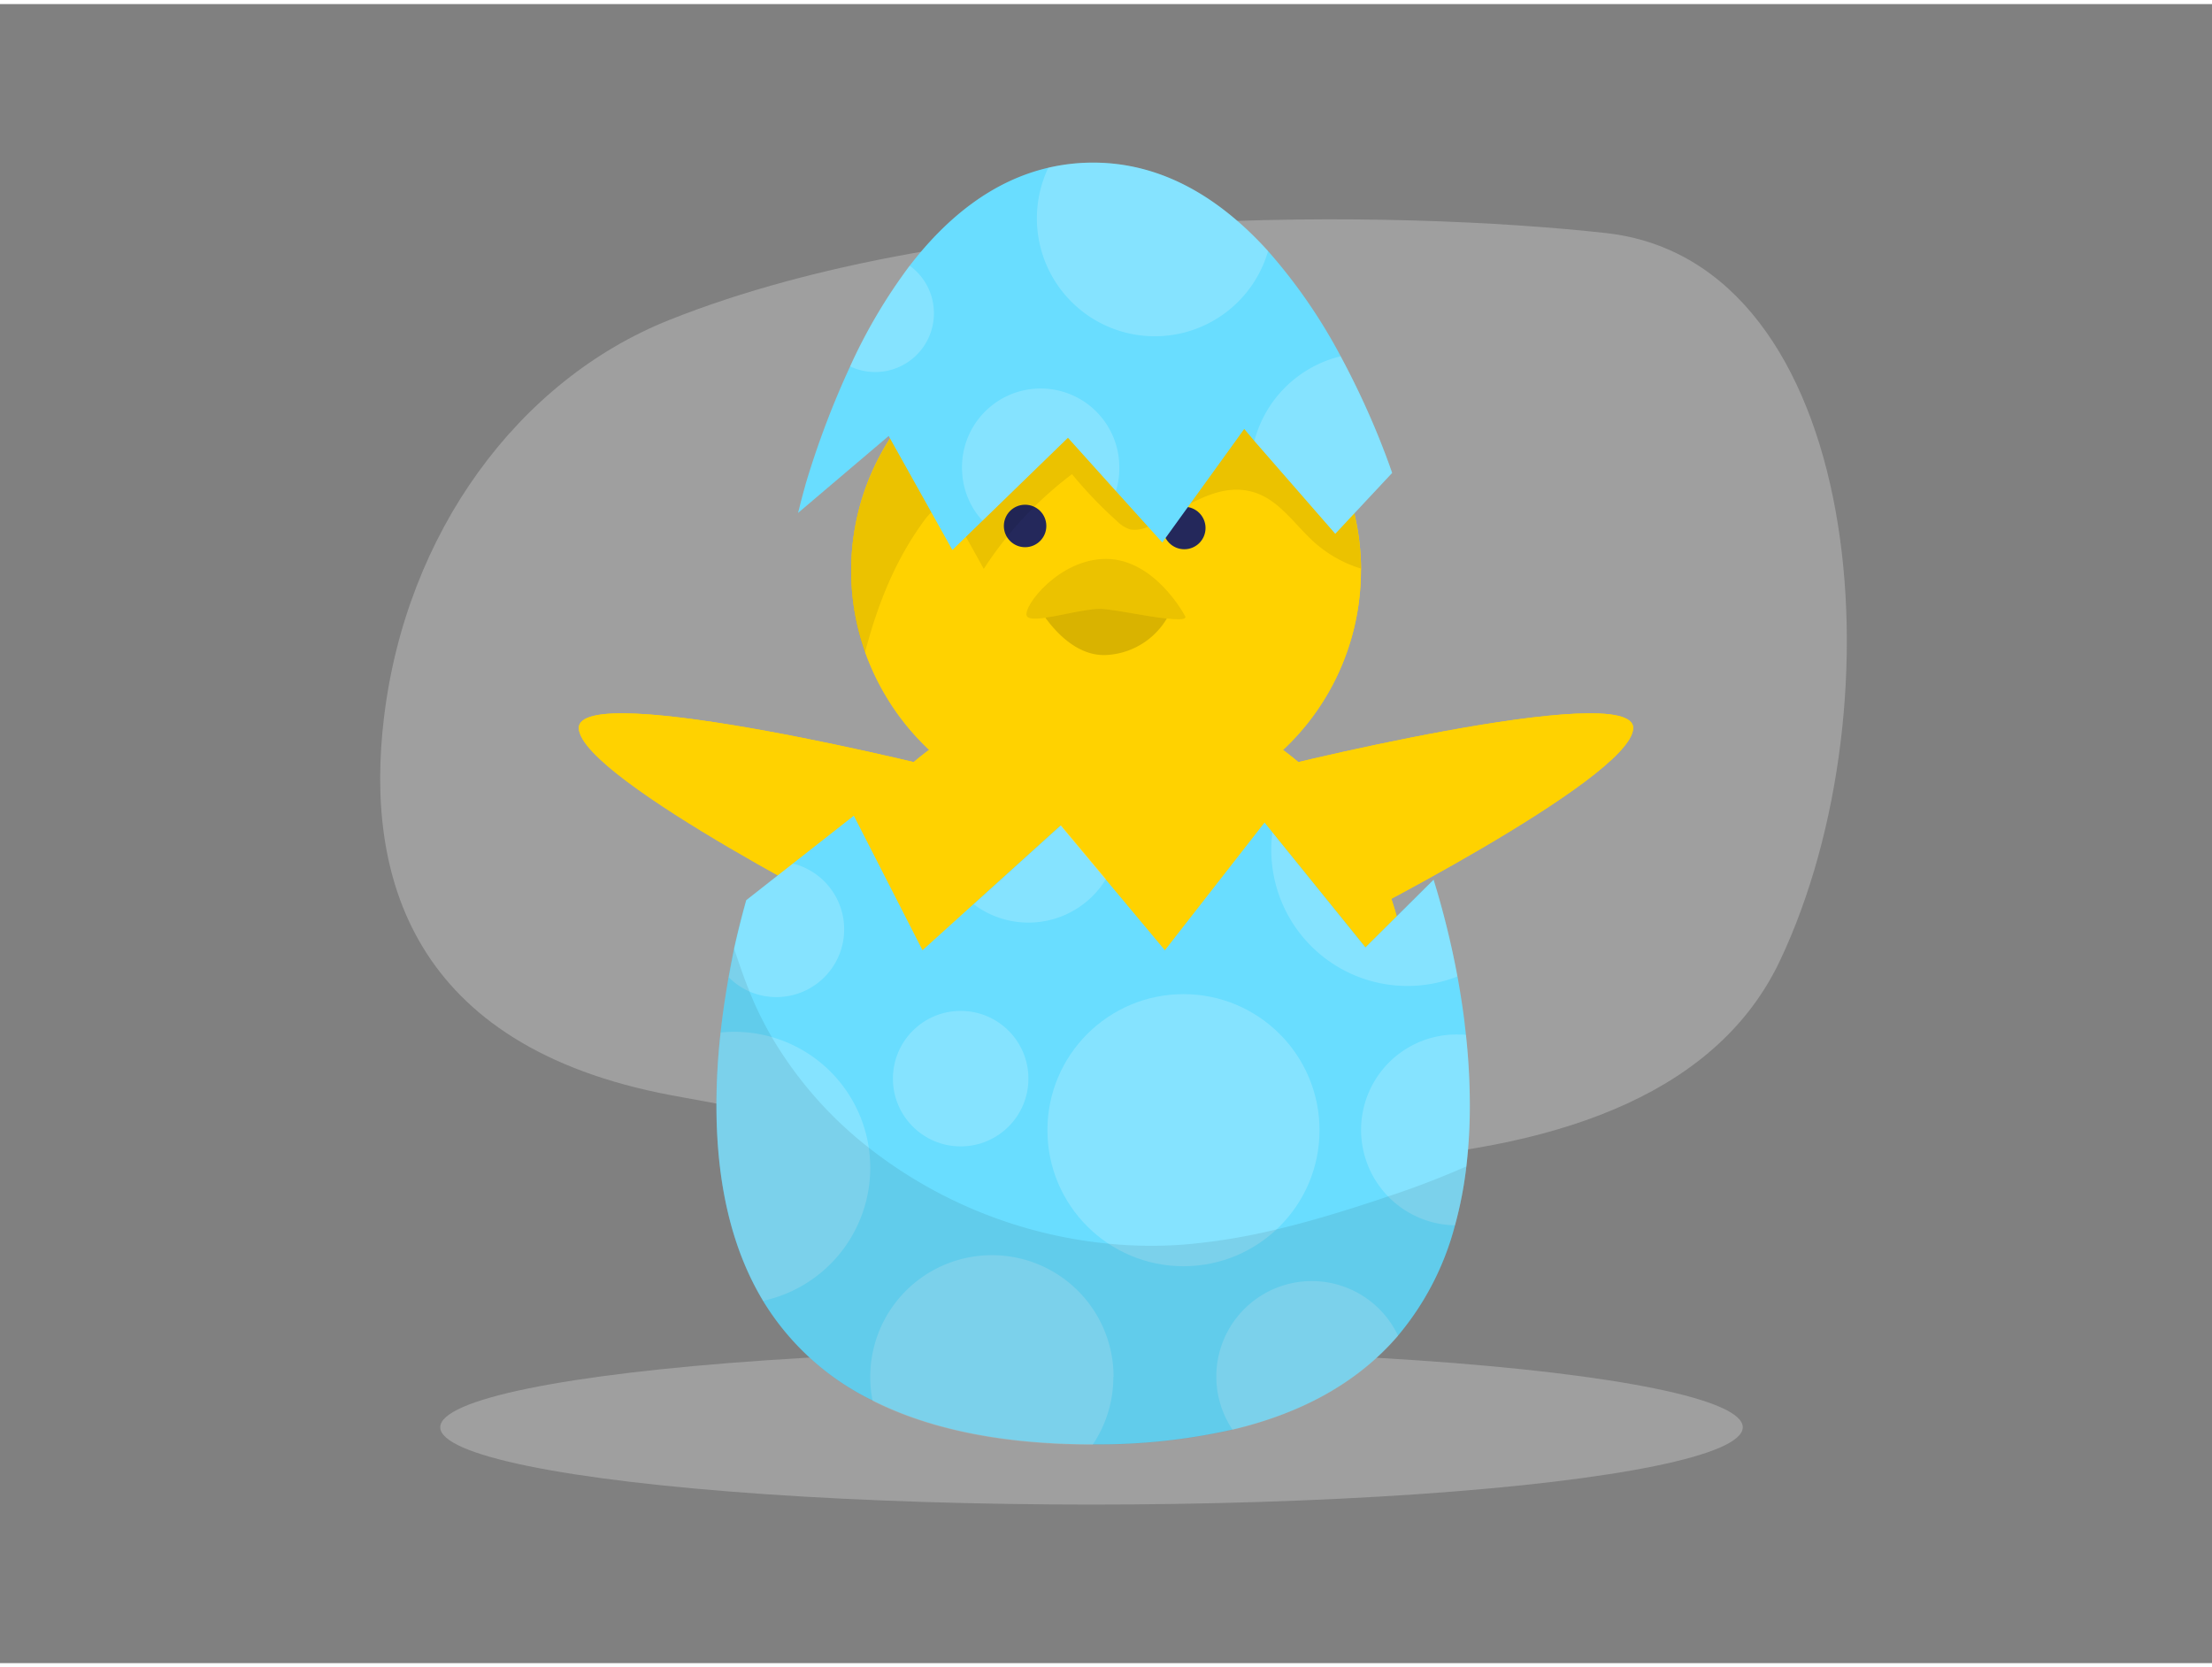<svg id="Layer_1" data-name="Layer 1" xmlns="http://www.w3.org/2000/svg" viewBox="0 0 400 300" width="406" height="306" class="illustration styles_illustrationTablet__1DWOa"><rect x="0" y="0" width="400" height="300" fill="#808080" stroke="none"/><title>_</title><path d="M121,57.13c-27.32,10.9-47.59,38.54-51.58,72-3.37,28.18,4.68,59.32,52,68.19,92.15,17.27,178.45,22.18,200.48-24.39S337.14,46.56,290.38,41.4C253.2,37.29,174.31,35.84,121,57.13Z" fill="#e6e6e6" opacity="0.3"></path><ellipse cx="197.38" cy="257.35" rx="117.77" ry="13.98" fill="#e6e6e6" opacity="0.3"></ellipse><path d="M246.1,102.44a44.45,44.45,0,0,1-15,33.26,49.78,49.78,0,0,1-4.27,3.37l-.41.28a47,47,0,0,1-52.8,0l-.41-.28a49.78,49.78,0,0,1-4.27-3.37,45.1,45.1,0,0,1-12.47-18.46,43.75,43.75,0,0,1-2.55-14.8c0-24.86,20.64-45,46.1-45s45.9,20,46.1,44.64Z" fill="#ffd200"></path><path d="M246.1,102.44a44.45,44.45,0,0,1-15,33.26,49.78,49.78,0,0,1-4.27,3.37l-.41.28a47,47,0,0,1-52.8,0l-.41-.28a49.78,49.78,0,0,1-4.27-3.37,45.1,45.1,0,0,1-12.47-18.46,43.75,43.75,0,0,1-2.55-14.8c0-24.86,20.64-45,46.1-45s45.9,20,46.1,44.64Z" fill="#ffd200"></path><ellipse cx="200" cy="180.17" rx="54.62" ry="55.9" fill="#ffd200"></ellipse><path d="M173.67,139.21c-1.09-.55-69.57-17.46-69-8.19s54.29,36.29,54.29,36.29Z" fill="#ffd200"></path><path d="M226.33,139.21c1.09-.55,69.57-17.46,69-8.19s-54.29,36.29-54.29,36.29Z" fill="#ffd200"></path><ellipse cx="200" cy="180.17" rx="54.62" ry="55.9" fill="#ffd200"></ellipse><path d="M173.67,139.21c-1.09-.55-69.57-17.46-69-8.19s54.29,36.29,54.29,36.29Z" fill="#ffd200"></path><path d="M226.33,139.21c1.09-.55,69.57-17.46,69-8.19s-54.29,36.29-54.29,36.29Z" fill="#ffd200"></path><circle cx="214.16" cy="94.74" r="3.84" fill="#24285b"></circle><circle cx="185.37" cy="94.37" r="3.84" fill="#24285b"></circle><path d="M211,111.11a13.53,13.53,0,0,1-11.05,6.6c-5.11.19-9-4.11-10.91-6.75,3.27-.46,8-1.72,10.29-1.58S207.3,110.7,211,111.11Z" opacity="0.15"></path><path d="M200,100.33c-8.48,0-15,8.54-14.34,10.28s10.12-1.44,13.71-1.23,16.6,3.23,14.83,1.12C214.21,110.5,208.79,100.33,200,100.33Z" opacity="0.08"></path><path d="M246.1,102.07a22.58,22.58,0,0,1-8.71-5c-3.4-3.15-6.15-7.39-10.57-8.77s-8.5.36-12.6,2.56c-1.13.6-2.23,1.23-3.34,1.85-.86.49-1.73,1-2.58,1.41a5.75,5.75,0,0,1-3.87.89,6,6,0,0,1-2.52-1.59A77.19,77.19,0,0,1,193.85,85a67.83,67.83,0,0,0-11.78,11.37,67.48,67.48,0,0,0-4.17,5.76l-5-9a3.84,3.84,0,0,0-1.89-2c-1.47-.49-2.87.87-3.78,2.11-5.35,7.24-8.52,15.28-10.79,23.93a.83.83,0,0,0,0,.15,43.75,43.75,0,0,1-2.55-14.8c0-24.86,20.64-45,46.1-45S245.9,77.39,246.1,102.07Z" opacity="0.08"></path><path d="M251.74,84.78l-10.28,11L226.83,79,225,76.83,210.18,97.36l-8.39-9.3-8.67-9.64-15.45,15-5.45,5.29L160.7,78.1,144.33,92c0-.16.07-.32.11-.48l.37-1.48c.26-1,.53-2,.81-3,.07-.26.14-.52.22-.77a159.54,159.54,0,0,1,7.88-20.73A97.77,97.77,0,0,1,164.5,47.31c6.62-8.6,14.87-15.35,25.07-17.72a35.9,35.9,0,0,1,7.58-.92c13-.18,23.62,6.56,32.16,16a98.15,98.15,0,0,1,13.12,19,150.13,150.13,0,0,1,6.92,14.73c.3.75.6,1.51.89,2.27.21.53.41,1.06.6,1.58,0,.09.06.16.09.24.16.44.32.87.47,1.31S251.64,84.45,251.74,84.78Z" fill="#69ddff"></path><path d="M202.4,83.39a13.92,13.92,0,0,1-.61,4.67l-8.67-9.64-15.45,15a14,14,0,0,1-3.69-9,14.22,14.22,0,1,1,28.42-1Z" fill="#fff" opacity="0.19"></path><path d="M168.87,55.51a10.61,10.61,0,0,1-15.15,10A97.77,97.77,0,0,1,164.5,47.31,10.57,10.57,0,0,1,168.87,55.51Z" fill="#fff" opacity="0.19"></path><path d="M229.31,44.65a21.32,21.32,0,1,1-39.74-15.06,35.9,35.9,0,0,1,7.58-.92C210.11,28.49,220.77,35.23,229.31,44.65Z" fill="#fff" opacity="0.19"></path><path d="M251.74,84.78l-10.28,11L226.83,79a21.32,21.32,0,0,1,15.6-15.31,150.13,150.13,0,0,1,6.92,14.73c.3.75.6,1.51.89,2.27.21.53.41,1.06.6,1.58,0,.09.06.16.09.24.16.44.32.87.47,1.31S251.64,84.45,251.74,84.78Z" fill="#fff" opacity="0.19"></path><path d="M265.79,199.14a94,94,0,0,1-.62,11,71.09,71.09,0,0,1-2.06,10.69,51,51,0,0,1-10.29,19.94c-7.52,8.77-17.88,14.15-29.93,17a109.75,109.75,0,0,1-25.2,2.67h-.1c-14.86,0-28.61-2.29-39.79-7.93A47.37,47.37,0,0,1,138,234.52c-5.39-8.92-8.45-20.53-8.45-35.38a118,118,0,0,1,.75-13.14c.13-1.2.28-2.39.44-3.59.29-2.12.64-4.25,1-6.38q.47-2.62,1-5.24s0,0,0,0c.64-2.92,1.38-5.84,2.19-8.74l8.4-6.6,11.07-8.69,12.42,24.33,9.17-8.29,15.8-14.28,8.1,9.7,10.76,12.87L228.67,148l1.42,1.76,16.83,20.8,12.32-12.24a157,157,0,0,1,4.31,17.49c.48,2.61.89,5.22,1.22,7.79.11.94.22,1.88.32,2.82A117.78,117.78,0,0,1,265.79,199.14Z" fill="#69ddff"></path><path d="M157.37,210.48a24.62,24.62,0,0,1-19.34,24c-5.39-8.92-8.45-20.53-8.45-35.38a118,118,0,0,1,.75-13.14q1.2-.12,2.43-.12a24.58,24.58,0,0,1,24.32,20.81A26.31,26.31,0,0,1,157.37,210.48Z" fill="#fff" opacity="0.19"></path><path d="M201.33,248.23a21.92,21.92,0,0,1-3.74,12.28c-14.86,0-28.61-2.29-39.79-7.93a21.54,21.54,0,0,1-.43-4.35,22,22,0,0,1,44,0Z" fill="#fff" opacity="0.19"></path><circle cx="173.72" cy="194.31" r="12.25" fill="#fff" opacity="0.19"></circle><path d="M152.65,167.31a12.25,12.25,0,0,1-12.25,12.25,12,12,0,0,1-4.73-.95h0A12.05,12.05,0,0,1,131.8,176q.47-2.62,1-5.24s0,0,0,0c.64-2.92,1.38-5.84,2.19-8.74l8.4-6.6A12.25,12.25,0,0,1,152.65,167.31Z" fill="#fff" opacity="0.19"></path><circle cx="214.01" cy="203.63" r="24.6" fill="#fff" opacity="0.19"></circle><path d="M200,158.21a16.42,16.42,0,0,1-23.9,4.58l15.8-14.28Z" fill="#fff" opacity="0.19"></path><path d="M263.55,175.83A24.62,24.62,0,0,1,229.89,153a25.61,25.61,0,0,1,.2-3.18l16.82,20.81,12.33-12.24A156,156,0,0,1,263.55,175.83Z" fill="#fff" opacity="0.19"></path><path d="M252.82,240.81c-7.52,8.77-17.88,14.15-29.93,17a17.26,17.26,0,1,1,29.93-17Z" fill="#fff" opacity="0.19"></path><path d="M265.79,199.14a94,94,0,0,1-.62,11,71.09,71.09,0,0,1-2.06,10.69,17.25,17.25,0,0,1,.54-34.5c.48,0,1,0,1.44.06A117.78,117.78,0,0,1,265.79,199.14Z" fill="#fff" opacity="0.19"></path><path d="M265.17,210.18a71.09,71.09,0,0,1-2.06,10.69,51,51,0,0,1-10.29,19.94c-7.52,8.77-17.88,14.15-29.93,17a109.75,109.75,0,0,1-25.2,2.67h-.1c-14.86,0-28.61-2.29-39.79-7.93A47.37,47.37,0,0,1,138,234.52c-5.39-8.92-8.45-20.53-8.45-35.38a118,118,0,0,1,.75-13.14c.13-1.2.28-2.39.44-3.59.29-2.12.64-4.25,1-6.38q.47-2.62,1-5.24c.87,2.58,1.74,5.16,2.74,7.64,0,.07,0,.12.07.18h0a64,64,0,0,0,4.06,8.27,71.3,71.3,0,0,0,17.35,19.81,83.32,83.32,0,0,0,43.35,17.45,78.55,78.55,0,0,0,13.8.17,109.43,109.43,0,0,0,16.57-2.7c4.93-1.16,9.79-2.59,14.62-4.12,1.93-.62,3.86-1.25,5.78-1.91C255.93,214,260.6,212.18,265.17,210.18Z" opacity="0.08"></path></svg>